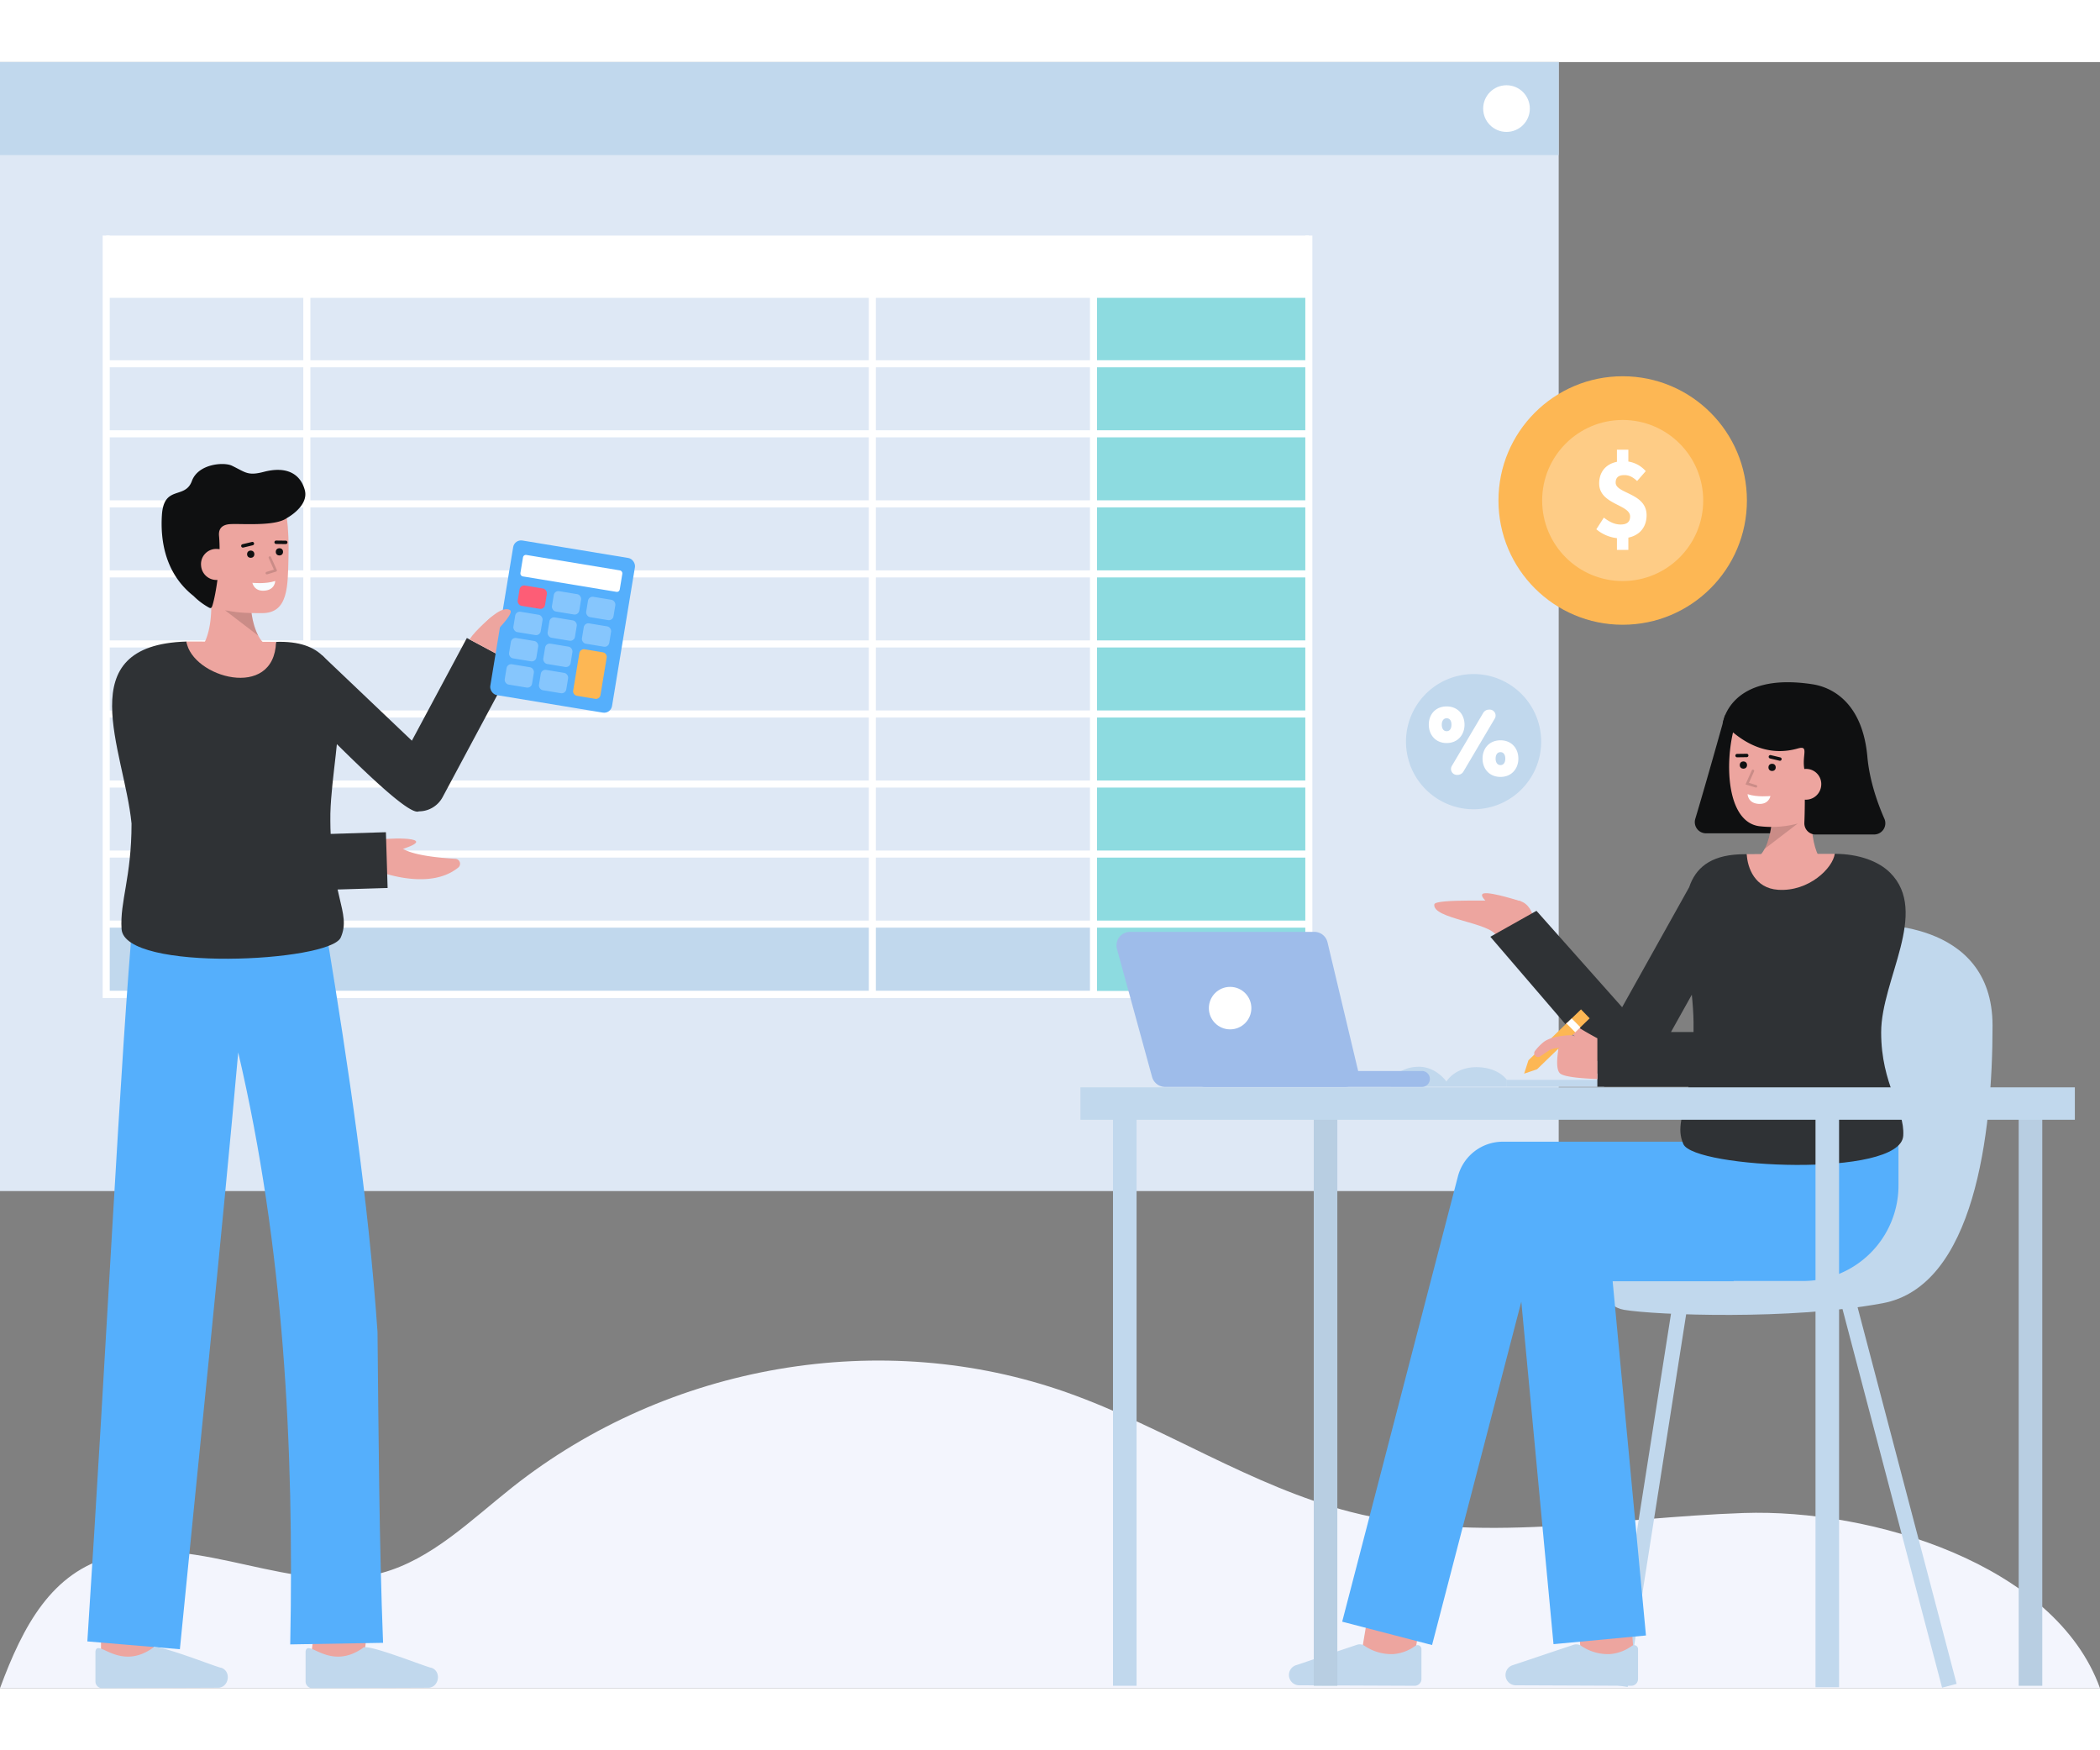 <svg viewBox="0 0 836.773 647.847" xmlns="http://www.w3.org/2000/svg" width="600px" height="500px" id="Layer_1">
  <rect x="0" y="0" width="836.773" height="647.847" fill="#808080" stroke="none"/>
  <path fill="#f3f5fd" d="M836.773,647.847H0c9.231-24.994,20.6-46.2,44.63-52.488,35.154-9.189,72.356,16.079,107.432,6.578,19.927-5.392,35.616-21.106,52.1-34.154C266.357,518.549,351.585,504,425.18,530.057c38.467,13.615,73.52,37.424,112.926,47.546,50.957,13.094,104.246,2.235,156.648.446C745.79,576.308,818.914,598.387,836.773,647.847Z"></path>
  <g>
    <g>
      <rect fill="#dee8f5" height="449.786" width="621.087"></rect>
      <rect fill="#c1d8ed" height="37.051" width="621.087"></rect>
      <circle fill="#fff" r="9.296" cy="18.526" cx="600.285"></circle>
    </g>
    <g>
      <rect fill="#8ddbe0" height="289.942" width="85.803" y="81.52" x="435.719"></rect>
      <rect fill="#c1d8ed" height="26.267" width="393.384" y="343.635" x="42.334"></rect>
      <g>
        <rect fill="#fff" height="24.808" width="479.204" y="69.116" x="42.318"></rect>
        <g>
          <polyline stroke-width="2.813" stroke-miterlimit="10" stroke="#fff" fill="none" points="42.318 69.116 42.318 371.462 521.522 371.462 521.522 69.116"></polyline>
          <line stroke-width="2.813" stroke-miterlimit="10" stroke="#fff" fill="none" y2="371.462" x2="122.273" y1="81.52" x1="122.273"></line>
          <line stroke-width="2.813" stroke-miterlimit="10" stroke="#fff" fill="none" y2="120.191" x2="42.334" y1="120.191" x1="521.522"></line>
          <line stroke-width="2.813" stroke-miterlimit="10" stroke="#fff" fill="none" y2="148.096" x2="42.334" y1="148.096" x1="521.522"></line>
          <line stroke-width="2.813" stroke-miterlimit="10" stroke="#fff" fill="none" y2="176.002" x2="42.334" y1="176.002" x1="521.522"></line>
          <line stroke-width="2.813" stroke-miterlimit="10" stroke="#fff" fill="none" y2="203.907" x2="42.334" y1="203.907" x1="521.522"></line>
          <line stroke-width="2.813" stroke-miterlimit="10" stroke="#fff" fill="none" y2="231.813" x2="42.334" y1="231.813" x1="521.522"></line>
          <line stroke-width="2.813" stroke-miterlimit="10" stroke="#fff" fill="none" y2="259.718" x2="42.334" y1="259.718" x1="521.522"></line>
          <line stroke-width="2.813" stroke-miterlimit="10" stroke="#fff" fill="none" y2="287.624" x2="42.334" y1="287.624" x1="521.522"></line>
          <line stroke-width="2.813" stroke-miterlimit="10" stroke="#fff" fill="none" y2="315.529" x2="42.334" y1="315.529" x1="521.522"></line>
          <line stroke-width="2.813" stroke-miterlimit="10" stroke="#fff" fill="none" y2="343.435" x2="42.334" y1="343.435" x1="521.522"></line>
          <line stroke-width="2.813" stroke-miterlimit="10" stroke="#fff" fill="none" y2="371.462" x2="347.604" y1="81.52" x1="347.604"></line>
          <line stroke-width="2.813" stroke-miterlimit="10" stroke="#fff" fill="none" y2="371.462" x2="435.719" y1="81.52" x1="435.719"></line>
        </g>
      </g>
    </g>
  </g>
  <g>
    <g>
      <circle fill="#fdb754" r="49.501" cy="174.667" cx="646.58"></circle>
      <g opacity="0.29">
        <circle fill="#fff" r="32.089" cy="174.667" cx="646.58"></circle>
      </g>
    </g>
    <path fill="#fff" d="M636.077,186.129l2.993-4.642c2.373,1.818,4.448,2.745,6.655,2.745,2.646,0,3.809-1.1,3.809-3.221,0-4.8-12.32-4.716-12.32-13.139,0-5.414,3.75-8.863,9.665-8.863a11.57,11.57,0,0,1,8.885,3.96l-3.433,3.932c-1.7-1.543-3.135-2.355-5.084-2.355-2.246,0-3.464.905-3.464,3,0,4.451,12.321,4.063,12.321,12.985,0,5.359-3.547,9.236-10.379,9.236A15.53,15.53,0,0,1,636.077,186.129Zm8.209-31.694h4.553v6.722h-4.553Zm0,32.533h4.553v7.375h-4.553Z"></path>
  </g>
  <g>
    <circle fill="#c1d8ed" transform="translate(-46.498 142.146) rotate(-13.283)" r="26.935" cy="270.75" cx="587.167"></circle>
    <path fill="#fff" d="M569.325,263.97c0-4.092,2.681-7.26,7.117-7.26,4.4,0,7.116,3.2,7.116,7.26,0,4.026-2.68,7.325-7.116,7.325S569.325,268,569.325,263.97Zm9.031,0c0-1.419-.574-2.541-1.914-2.541-1.309,0-1.947,1.155-1.947,2.541,0,1.419.606,2.607,1.947,2.607S578.356,265.389,578.356,263.97Zm15-5.991h0a2.368,2.368,0,0,1,2.317,3.453l-12.6,21.3a2.676,2.676,0,0,1-2.316,1.249h0a2.367,2.367,0,0,1-2.316-3.452l12.6-21.3A2.677,2.677,0,0,1,593.355,257.979ZM590.743,277.5c0-4.092,2.713-7.293,7.149-7.293,4.4,0,7.117,3.2,7.117,7.293,0,4.026-2.713,7.293-7.117,7.293C593.424,284.79,590.743,281.523,590.743,277.5Zm9.064,0c0-1.419-.607-2.574-1.915-2.574-1.34,0-1.947,1.155-1.947,2.574,0,1.386.607,2.574,1.947,2.574S599.807,278.883,599.807,277.5Z"></path>
  </g>
  <g>
    <g>
      <rect fill="#c1d8ed" transform="translate(-119.989 211.148) rotate(-14.737)" height="160.001" width="6" y="489.504" x="753.394"></rect>
      <rect fill="#c1d8ed" transform="matrix(0.155, -0.988, 0.988, 0.155, -6.85, 1130.999)" height="6" width="156.63" y="566.504" x="579.334"></rect>
      <path fill="#c1d8ed" d="M744.392,343.7s49.565-3.131,49.565,40.174-7.3,103.826-43.826,110.608-90.481,4.738-103.008,2.615c-15.391-2.609-22.1-38.311-1.6-40.7C703.7,449.618,675.523,348.4,744.392,343.7Z"></path>
    </g>
    <g>
      <path fill="#dee8f5" d="M564.5,400.3c.257-.007,62.452.124,62.575.124,8.724,0,12.1,5.054,12.1,5.054v2.725H554.138v-2.724C557.978,402.876,561.474,400.221,564.5,400.3Z"></path>
      <path fill="#c1d8ed" d="M576.352,406.152s-4.487-6.441-11.849-5.849a14.013,14.013,0,0,0-10.365,5.178v2.725h46.288v-2.725s-3.37-5.054-12.094-5.054S576.352,406.152,576.352,406.152Z"></path>
      <rect fill="#c1d8ed" transform="translate(1239.599 813.687) rotate(-180)" height="2.724" width="38.746" y="405.481" x="600.426"></rect>
    </g>
    <g>
      <rect fill="#eda59f" transform="translate(-46.532 51.07) rotate(-4.409)" height="24.531" width="21" y="617.696" x="629.615"></rect>
      <path fill="#c1d8ed" d="M603.983,646.691a4.109,4.109,0,0,1-4.089-4.126c0-.1,0-.2.013-.3h0a4.108,4.108,0,0,1,2.658-3.529l24.443-8.187a3.46,3.46,0,0,1,2.872.32,19.112,19.112,0,0,0,11.468,3.4,17.023,17.023,0,0,0,8.82-3.223,1.547,1.547,0,0,1,2.528,1.2V644.2a2.678,2.678,0,0,1-2.678,2.678h-.011Z"></path>
      <rect fill="#eda59f" transform="translate(-159.289 1071.602) rotate(-80.452)" height="21" width="24.803" y="619.461" x="541.41"></rect>
      <path fill="#55affc" d="M534.814,621.347l46.108-177.385a18.5,18.5,0,0,1,17.9-13.845H699.87v.065h56.609V447.53a38.087,38.087,0,0,1-38.086,38.088h-27.61v.109h-48.2l13.272,141.114L619.017,630.3,606.184,493.85l-35.56,136.8Z"></path>
      <path fill="#c1d8ed" d="M517.679,646.691a4.109,4.109,0,0,1-4.089-4.128c0-.1,0-.2.013-.3h0a4.109,4.109,0,0,1,2.659-3.529l24.442-8.187a3.458,3.458,0,0,1,2.873.32,19.109,19.109,0,0,0,11.467,3.4,17.026,17.026,0,0,0,8.821-3.223,1.547,1.547,0,0,1,2.527,1.2V644.2a2.678,2.678,0,0,1-2.678,2.678H563.7Z"></path>
    </g>
    <g>
      <g>
        <path fill="#eda59f" d="M611.8,345.4s-.15-12.011-8.735-11.386c-5.416.394-31.151-.8-31.534,1.544-.948,5.8,22.592,7.218,24.728,12.622Z"></path>
        <path fill="#eda59f" d="M606.109,334.4s-11.949-3.9-14.886-3.2c-2.6.618,2.82,4.85,2.82,4.85Z"></path>
      </g>
      <path fill="#2f3235" d="M636.486,408.229H672.81c-2.143,11.537-4.866,16.385-2.056,22.837,4.19,9.63,86.52,13.63,87.62-3.31.7-10.78-8.8-20.2-8.8-41.2s19.33-47.84,3.58-63.59c-4.56-4.56-12.46-7.52-22.08-7.53-.72,5.61-34.79,5.63-35.05.13-1.3.02-2.31.05-2.94.07-11.74.506-17.494,5.566-20.02,13.119l-26.7,47.791-34.138-38.407-18.374,10.332,42.633,49.634Zm38.327-25.673c.015,1.339.01,2.617,0,3.868h-8.986l8.3-14.86c.375,3.762.648,7.459.689,10.992Z"></path>
      <path fill="#eda59f" d="M696.023,315.566c.26,5.5,3.26,13.59,12.48,14.19,12.31.82,21.85-8.71,22.57-14.32h-.04C718.933,315.436,703.093,315.456,696.023,315.566Z"></path>
      <g>
        <path fill="#eda59f" d="M621.719,402.99c1.95,1.531,10.391,2.01,14.77,2.161v-16.23c-2.23-1.2-5.01-2.75-7.08-4.071-2.87-1.84-4.17-2.37-4.89-2.169h-.01a.918.918,0,0,0-.44.28,1.1,1.1,0,0,0-.22.369c-.47,1.27,1.68,3.18,2.87,4.121l.01.01c.43.339.74.56.74.56l-2.54,1.17-.01.01-2.22,1.029-.03.01-1.2.551s-.21.88-.44,2.17v.01C620.489,396.06,619.839,401.521,621.719,402.99Z"></path>
        <g>
          <polygon fill="#fdb754" points="607.312 403.012 612.473 401.253 627.674 386.535 629.737 384.53 633.424 380.965 629.971 377.406 626.251 381.01 624.182 383.007 609.028 397.687 607.312 403.012"></polygon>
          <polygon fill="#fff" points="624.182 383.007 627.674 386.535 629.737 384.53 626.251 381.01 624.182 383.007"></polygon>
        </g>
        <path fill="#eda59f" d="M625.935,387.7a30.71,30.71,0,0,0-3.908.324,21.782,21.782,0,0,0-3.926.885,11.779,11.779,0,0,0-2.054.874,7.711,7.711,0,0,0-1.049.69l-.735.636a20.606,20.606,0,0,0-2.638,2.871,1.514,1.514,0,0,0,2.05,2.169l.071-.047,2.9-1.944.725-.477a4.741,4.741,0,0,1,.521-.255,8.021,8.021,0,0,1,1.376-.42,25.975,25.975,0,0,1,3.284-.47c1.127-.089,2.329-.156,3.417-.175h.051a2.33,2.33,0,1,0-.082-4.66Z"></path>
      </g>
    </g>
    <rect fill="#c1d8ed" height="228.957" width="9.391" y="417.921" x="523.487"></rect>
    <g>
      <rect fill="#c1d8ed" height="228.957" width="9.391" y="418.511" x="723.414"></rect>
      <rect fill="#c1d8ed" height="228.957" width="9.391" y="417.921" x="804.379"></rect>
      <g opacity="0.05">
        <rect height="228.957" width="9.391" y="417.921" x="523.487"></rect>
      </g>
      <g opacity="0.05">
        <rect height="228.957" width="9.391" y="417.921" x="804.379"></rect>
      </g>
      <rect fill="#c1d8ed" height="228.957" width="9.391" y="417.921" x="443.487"></rect>
      <rect fill="#c1d8ed" height="12.913" width="396.25" y="408.465" x="430.503"></rect>
    </g>
    <g>
      <g>
        <path fill="#9ebcea" d="M528.961,350.669,541.1,401.641a5.4,5.4,0,0,1-5.251,6.649H464.268a5.4,5.4,0,0,1-5.206-3.969L445.071,353.35a5.4,5.4,0,0,1,5.206-6.828h73.432A5.4,5.4,0,0,1,528.961,350.669Z"></path>
        <path fill="#9ebcea" d="M566.587,408.29H480.068a3.172,3.172,0,0,1-3.172-3.172h0a3.172,3.172,0,0,1,3.172-3.172h86.519a3.172,3.172,0,0,1,3.172,3.172h0A3.172,3.172,0,0,1,566.587,408.29Z"></path>
      </g>
      <circle fill="#fff" r="8.466" cy="376.903" cx="490.156"></circle>
    </g>
    <g>
      <path fill="#0f1011" d="M687.344,260.248s-7.58,27.159-11.838,41.252a4.467,4.467,0,0,0,4.281,5.759h26.6A4.472,4.472,0,0,0,710.853,303l1.793-37.807Z"></path>
      <path fill="#eda59f" d="M728.11,320.662s-7.737-4.093-6.029-25.151L706.1,292.563s1.812,18.877-6.265,24.878Z"></path>
      <g opacity="0.15">
        <path d="M703.107,313.492l13.263-10.166-10.424-.1A28.766,28.766,0,0,1,703.107,313.492Z"></path>
      </g>
      <path fill="#eda59f" d="M731.139,287.339c-1.1,6.389-4.581,12.442-10.215,14.51a40.49,40.49,0,0,1-19.355,2.633c-17.491-1.418-14.067-41.189-5.77-48.921s32.67-2.862,35.646,10.055C732.984,272.3,732.186,281.262,731.139,287.339Z"></path>
      <g>
        <circle fill="#0f1011" r="1.449" cy="280.991" cx="706.114"></circle>
        <circle fill="#0f1011" r="1.449" cy="280.064" cx="694.682"></circle>
        <path fill="#0f1011" d="M692.168,276.979h.009l3.839-.052a.681.681,0,1,0-.018-1.362l-3.839.052a.681.681,0,0,0,.009,1.362Z"></path>
        <path fill="#0f1011" d="M709.238,278.363a.681.681,0,0,0,.159-1.343l-3.785-.907a.681.681,0,1,0-.318,1.324l3.784.907A.685.685,0,0,0,709.238,278.363Z"></path>
        <path fill="#fff" d="M705.454,292.4s-5.348.569-9.1-.737c0,0,.033,3.522,4.266,3.866S705.454,292.4,705.454,292.4Z"></path>
      </g>
      <g opacity="0.15">
        <path d="M699.688,289.034a.5.5,0,0,0,.147-.978l-2.947-.9,2.057-4.593a.5.5,0,0,0-.912-.408l-2.52,5.626,4.029,1.234A.5.5,0,0,0,699.688,289.034Z"></path>
      </g>
      <path fill="#0f1011" d="M686.432,263.5s2.561-20.713,35.75-15.626c8.274,1.268,20,7.728,21.9,28.9.868,9.712,4.216,18.869,6.77,24.665a4.471,4.471,0,0,1-4.083,6.286l-23.33.008a4.463,4.463,0,0,1-4.472-4.456c0-.066,0-.131,0-.2.168-3.971.3-10.694.074-20.97-1.213-5.865,2.018-10-2.672-8.652C698.955,278.456,687.74,263.839,686.432,263.5Z"></path>
      <path fill="#eda59f" d="M713.436,287.23a6.143,6.143,0,1,0,12.246.993,6.041,6.041,0,0,0-5.422-6.6c-.068-.007-.136-.013-.2-.017C715.677,281.462,713.711,283.848,713.436,287.23Z"></path>
    </g>
  </g>
  <g>
    <g>
      <path fill="#eda59f" d="M144.893,637.028l-20.853-2.481c.939-7.892,2-17.373,2.072-18.927,0,.1,0,.181,0,.245h21C147.107,616.5,147.107,618.41,144.893,637.028Z"></path>
      <path fill="#eda59f" d="M61.218,639.537l-21-.068s.07-21.684.07-23.6h21C61.288,617.79,61.218,639.537,61.218,639.537Z"></path>
      <path fill="#55affc" d="M115.646,630.4l36.995-.631c-1.538-38.963-1.8-83.528-2.214-123.855-3.649-52.868-11.556-105.2-20.108-157.551l-.267.079-.782-5.33-76.076-4.695c-5.2,57.2-10.7,173.1-18.389,290.79l36.869,3.115C78.317,564.533,88.6,465.763,94.92,394.552,113.073,472.164,117.217,551.177,115.646,630.4Z"></path>
      <path fill="#c1d8ed" d="M86.746,647.66c4.449.1,5.62-6.516,1.417-7.956-1.713-.1-26.319-10.085-27.314-7.868-13.379,9.376-22-4.022-22.816,1.38v11.953a2.678,2.678,0,0,0,2.689,2.678Z"></path>
      <path fill="#c1d8ed" d="M170.479,647.66c4.449.1,5.621-6.516,1.418-7.956-1.714-.1-26.319-10.085-27.315-7.868-13.378,9.376-21.995-4.022-22.815,1.38v11.953a2.678,2.678,0,0,0,2.689,2.678Z"></path>
    </g>
    <g>
      <g>
        <path fill="#eda59f" d="M151.533,309.749c6.5-.9,24.267-.75,6.873,4.4"></path>
        <path fill="#eda59f" d="M149.918,322.086s20.766,8.531,32.7-1.2a1.96,1.96,0,0,0-1.117-3.454c-8.043-.477-24.564-2.1-22.635-7.4H145.891"></path>
      </g>
      <path fill="#2f3235" d="M166.923,298.507a10.727,10.727,0,0,0,9.438-5.652l28.548-53.306L186.032,229.44,164.12,270.359l-35.762-34.014L115.4,253.576C119.872,256.275,161.344,301.324,166.923,298.507Z"></path>
      <path fill="#2f3235" d="M135.781,348.758c-4.272,9.819-86.219,13.9-87.341-3.375-.714-10.992,3.973-20.587,3.973-42.01-2.862-29.368-25.088-71.081,21.863-72.517.734,5.721,35.464,5.741,35.728.133,36.8-1.178,22.458,38.847,21.637,68.316C131.244,332.4,140.186,338.643,135.781,348.758Z"></path>
      <path fill="#eda59f" d="M110,230.989c-.726,23.519-33.492,14.133-35.728-.133C86.625,230.856,102.8,230.877,110,230.989Z"></path>
      <path fill="#2f3235" d="M90.037,331c.244.007,64.12-1.955,64.413-1.959l-.679-22.222-56.827,1.732-29.982-62.74L46.9,255.4l33.107,69.28A11.115,11.115,0,0,0,90.037,331Z"></path>
      <path fill="#eda59f" d="M208.925,228.144l-7.32,9.64L187.085,230c2.6-3.96,8.92-9.1,8.92-9.1Z"></path>
      <g>
        <rect fill="#55affc" transform="translate(39.603 -33.495) rotate(9.369)" rx="3.179" height="62.434" width="49.173" y="193.676" x="199.59"></rect>
        <rect fill="#fff" transform="translate(36.201 -34.347) rotate(9.369)" rx="1.124" height="8.659" width="40.121" y="199.382" x="207.61"></rect>
        <rect fill="#fd5d76" transform="translate(37.535 -31.685) rotate(9.369)" rx="1.853" height="8.203" width="11.034" y="209.082" x="206.581"></rect>
        <rect opacity="0.29" fill="#fff" transform="translate(38.084 -33.875) rotate(9.369)" rx="1.853" height="8.203" width="11.034" y="211.333" x="220.22"></rect>
        <rect opacity="0.29" fill="#fff" transform="translate(38.632 -36.066) rotate(9.369)" rx="1.853" height="8.203" width="11.034" y="213.583" x="233.859"></rect>
        <rect opacity="0.29" fill="#fff" transform="translate(39.215 -31.265) rotate(9.369)" rx="1.853" height="8.203" width="11.034" y="219.538" x="204.855"></rect>
        <rect opacity="0.29" fill="#fff" transform="translate(39.763 -33.455) rotate(9.369)" rx="1.853" height="8.203" width="11.034" y="221.788" x="218.495"></rect>
        <rect opacity="0.29" fill="#fff" transform="matrix(0.987, 0.163, -0.163, 0.987, 40.311, -35.646)" rx="1.853" height="8.203" width="11.034" y="224.039" x="232.134"></rect>
        <rect opacity="0.29" fill="#fff" transform="translate(40.894 -30.844) rotate(9.369)" rx="1.853" height="8.203" width="11.034" y="229.993" x="203.13"></rect>
        <rect opacity="0.29" fill="#fff" transform="translate(41.442 -33.035) rotate(9.369)" rx="1.853" height="8.203" width="11.034" y="232.243" x="216.77"></rect>
        <rect opacity="0.29" fill="#fff" transform="translate(42.573 -30.424) rotate(9.369)" rx="1.853" height="8.203" width="11.034" y="240.448" x="201.405"></rect>
        <rect opacity="0.29" fill="#fff" transform="translate(43.121 -32.615) rotate(9.369)" rx="1.853" height="8.203" width="11.034" y="242.699" x="215.045"></rect>
        <path fill="#fdb754" d="M232.979,233.952a1.853,1.853,0,0,0-2.13,1.527l-1.321,8-.3,1.8-.838,5.075a1.855,1.855,0,0,0,1.527,2.131l7.23,1.192a1.852,1.852,0,0,0,2.13-1.526l.837-5.076.3-1.8,1.32-8a1.853,1.853,0,0,0-1.526-2.13Z"></path>
      </g>
      <path fill="#eda59f" d="M193.417,229.806s-4.3-2.154-1.542-5.06c3.647-3.839,8.481-7.972,11.279-6.485,1.762.937-3.232,6.311-7,10.081"></path>
    </g>
    <g>
      <path fill="#eda59f" d="M84.188,217.39c.01-.28.01-.549.01-.84.01-1.819-.069-3.8-.25-5.959l2.1-.391,13.879-2.57a57.482,57.482,0,0,0,.161,10.66c.049.4.1.811.159,1.221.04.319.091.649.15.97s.1.629.17.939c.12.66.26,1.321.43,1.97a4.174,4.174,0,0,0,.12.461.262.262,0,0,0,.02.079c.08.331.18.671.29.99.11.37.23.73.371,1.091.04.109.08.23.129.34.13.36.28.709.44,1.049.17.39.36.77.56,1.14a.01.01,0,0,1,.01.01,11.648,11.648,0,0,0,3.111,3.81H80.918C82.468,229.68,84.068,225.07,84.188,217.39Z"></path>
      <path opacity="0.15" d="M102.941,228.555,89.669,218.4l10.424-.108A28.761,28.761,0,0,0,102.941,228.555Z"></path>
      <path fill="#eda59f" d="M74.886,202.427c1.106,6.388,4.593,12.438,10.228,14.5,6.689,2.45,11.644,2.616,19.357,2.616,10.526,0,10.178-10.977,10.473-22.038.3-11.106-.586-23.019-4.746-26.889-8.3-7.724-32.673-2.832-35.637,10.088C73.028,187.387,73.834,196.346,74.886,202.427Z"></path>
      <path fill="#0f1011" d="M121.447,170.494c-1.761-6.456-7.248-9.611-16.323-7.239-6.454,1.687-7.271.17-12.736-2.461-3.13-1.507-13.4-.818-15.941,6.132-2.724,7.446-11.152,1.416-11.935,13.546-.654,10.153,1.312,23.339,12.591,32.213h0a27.231,27.231,0,0,0,6.073,4.594c.957.569,1.189.106,1.521-.956,1.174-3.756,3.548-16.888,2.578-27.574-.159-1.758.169-4.49,4.677-4.68,4.924-.207,17.721.9,22.25-2.346C114.2,181.723,123.208,176.951,121.447,170.494Z"></path>
      <g>
        <circle fill="#0f1011" r="1.449" cy="196.057" cx="99.905"></circle>
        <circle fill="#0f1011" r="1.449" cy="195.12" cx="111.336"></circle>
        <path fill="#0f1011" d="M113.847,192.032h-.008L110,191.984a.681.681,0,0,1,.009-1.361h.008l3.839.047a.681.681,0,0,1-.009,1.362Z"></path>
        <path fill="#0f1011" d="M96.777,193.431a.681.681,0,0,1-.158-1.343l3.784-.911a.681.681,0,0,1,.318,1.325l-3.784.911A.727.727,0,0,1,96.777,193.431Z"></path>
      </g>
      <path fill="#eda59f" d="M92.367,199.6a6.143,6.143,0,1,1-12.244,1,6.041,6.041,0,0,1,5.62-6.624C90.121,193.839,92.09,196.221,92.367,199.6Z"></path>
      <g opacity="0.15">
        <path d="M106.337,204.094a.5.5,0,0,1-.147-.978l2.947-.905-2.061-4.59a.5.5,0,1,1,.912-.41l2.293,5.106a.5.5,0,0,1-.309.684l-3.488,1.071A.5.5,0,0,1,106.337,204.094Z"></path>
      </g>
      <path fill="#f8fcff" d="M100.575,207.468s5.349.565,9.1-.745c0,0-.03,3.522-4.262,3.869S100.575,207.468,100.575,207.468Z"></path>
    </g>
  </g>
</svg>
